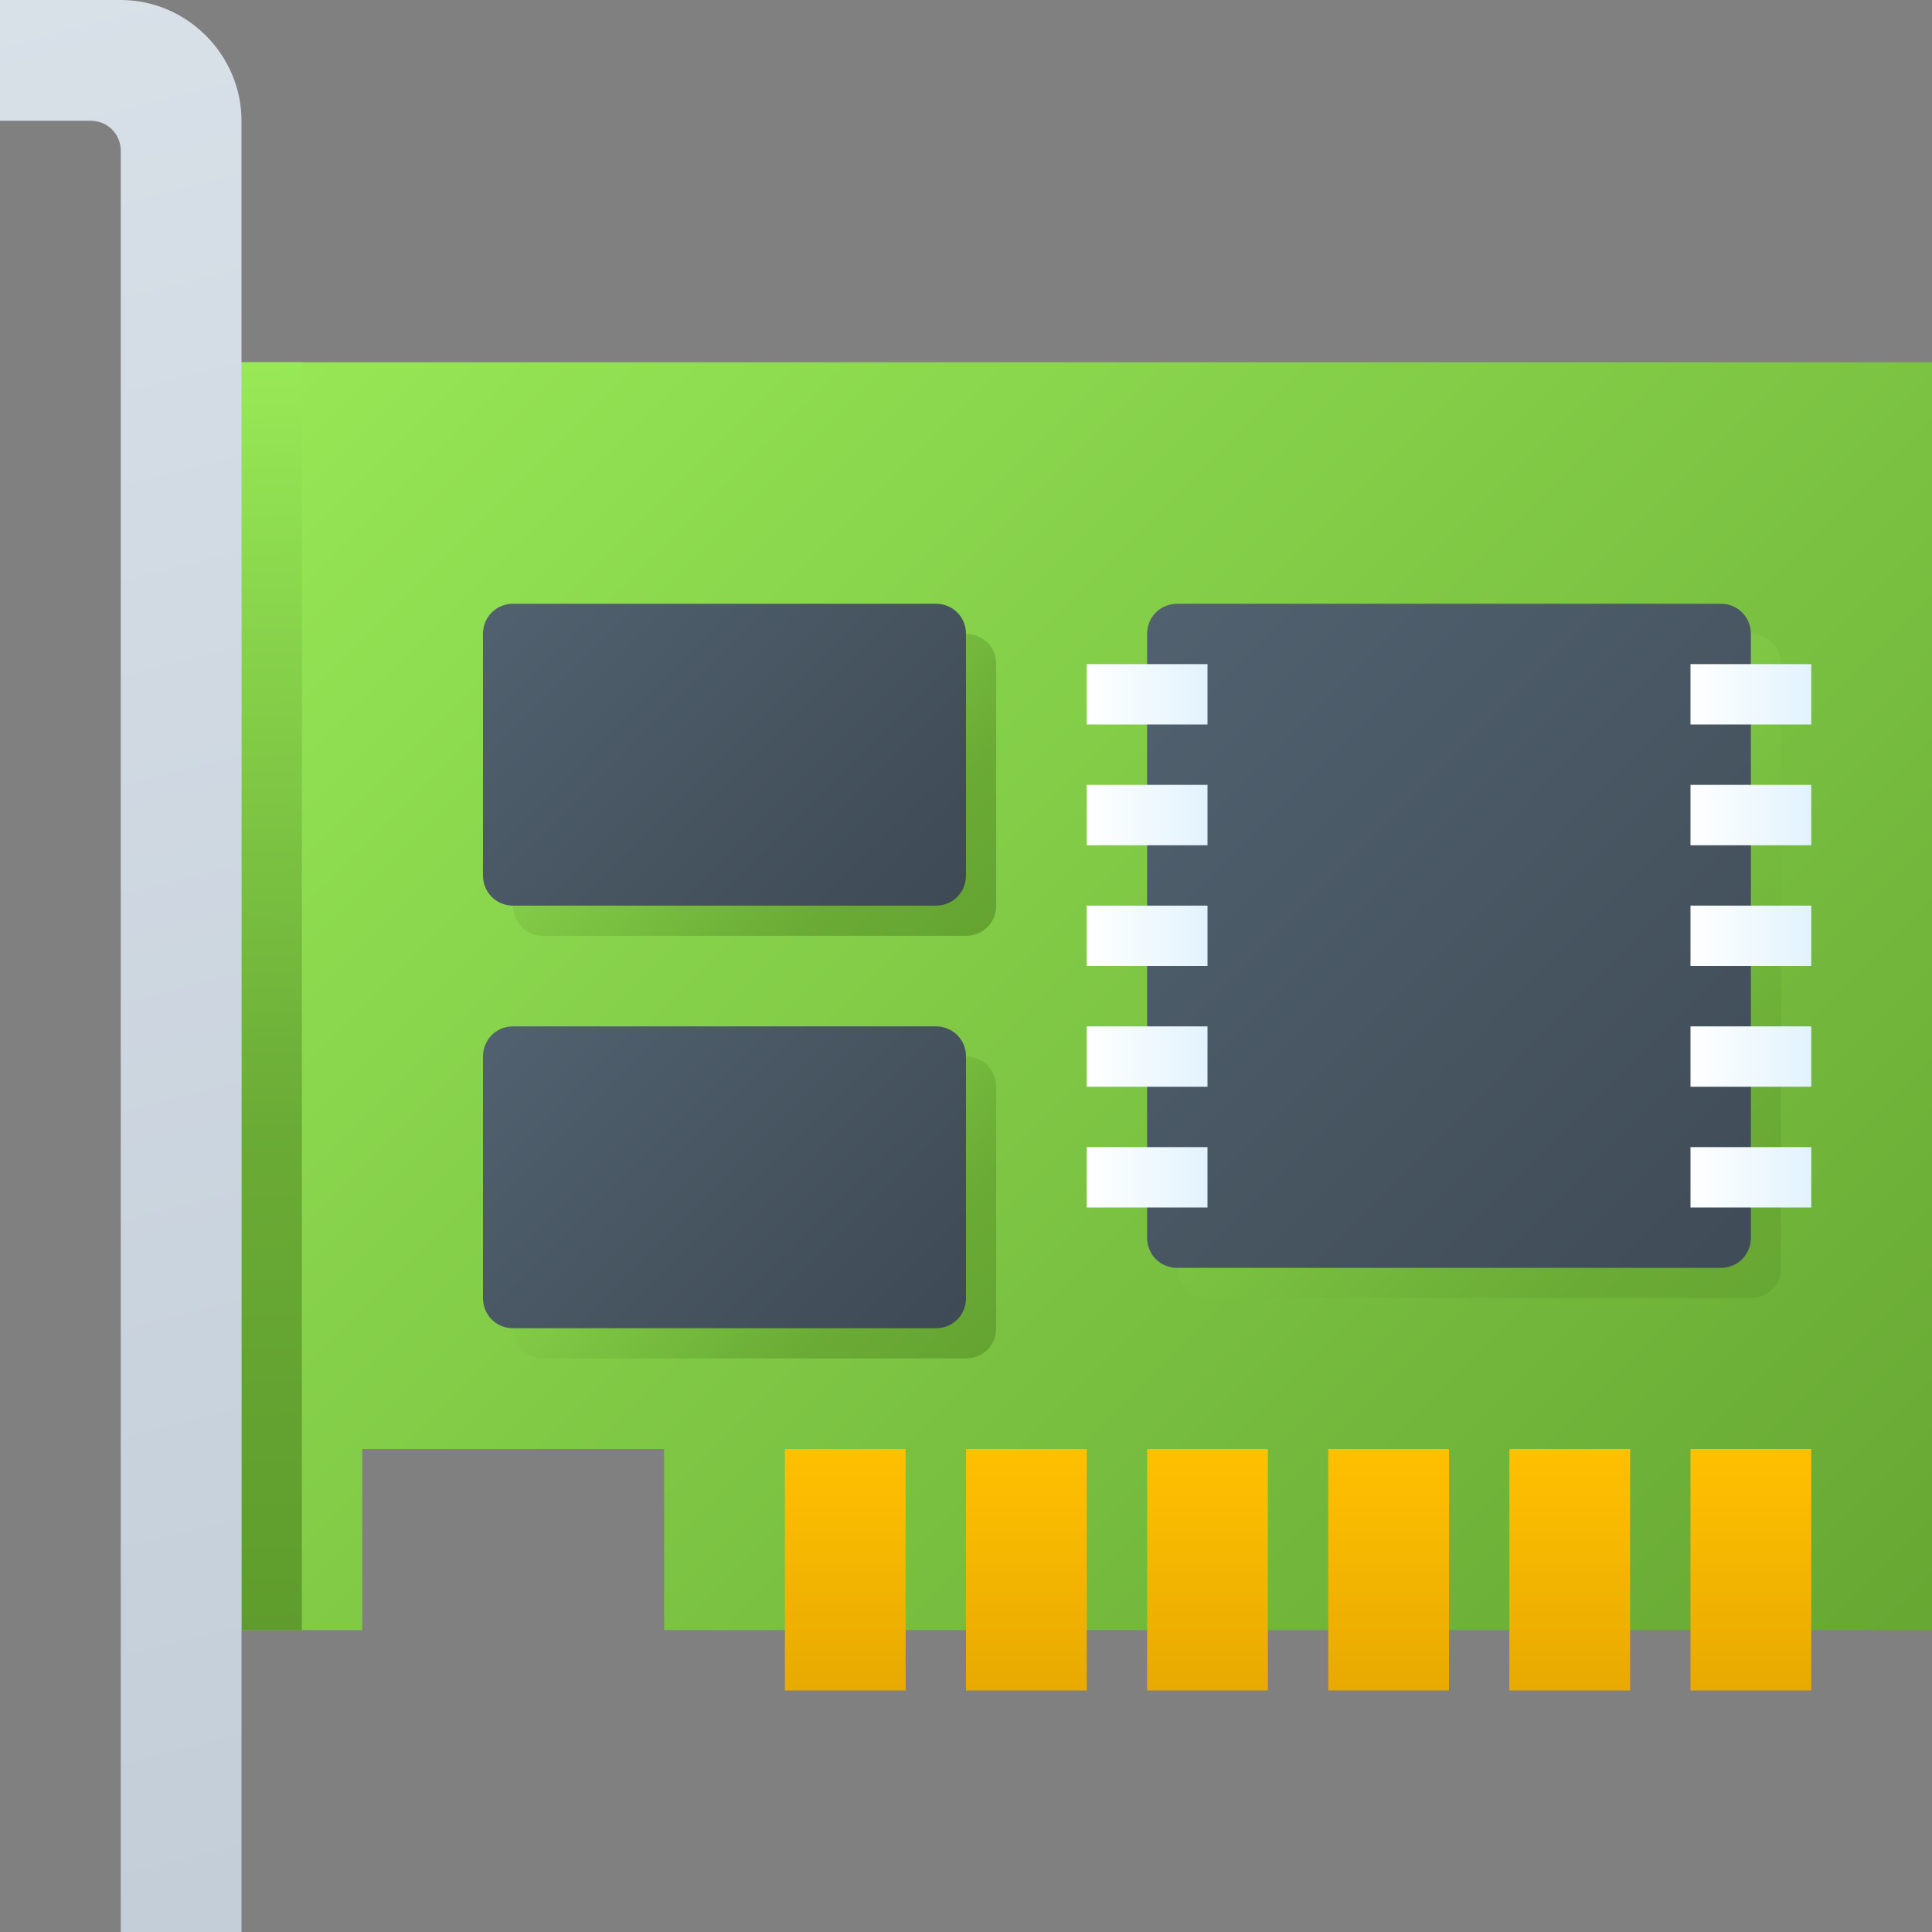 <svg version="1.1"
    xmlns="http://www.w3.org/2000/svg"
    xmlns:xlink="http://www.w3.org/1999/xlink" width="512" height="512" viewBox="0 0 512 512">
    <rect x="0" y="0" width="512" height="512" fill="#808080" stroke="none"/>
    <title>pci card icon</title>
    <desc>pci card icon from the IconExperience.com G-Collection. Copyright by INCORS GmbH (www.incors.com).</desc>
    <defs>
        <linearGradient x1="48" y1="96" x2="800.002" y2="847.999" gradientUnits="userSpaceOnUse" id="color-1">
            <stop offset="0" stop-color="#98e957"/>
            <stop offset="1" stop-color="#3b6d13"/>
        </linearGradient>
        <linearGradient x1="208" y1="384" x2="208" y2="560.001" gradientUnits="userSpaceOnUse" id="color-2">
            <stop offset="0" stop-color="#ffc001"/>
            <stop offset="1" stop-color="#c08300"/>
        </linearGradient>
        <linearGradient x1="312" y1="168" x2="817.681" y2="697.369" gradientUnits="userSpaceOnUse" id="color-3">
            <stop offset="0" stop-color="#98e957"/>
            <stop offset="0.271" stop-color="#6aab35"/>
            <stop offset="1" stop-color="#3b6d13"/>
        </linearGradient>
        <linearGradient x1="136" y1="168" x2="415.376" y2="460.463" gradientUnits="userSpaceOnUse" id="color-4">
            <stop offset="0" stop-color="#98e957"/>
            <stop offset="0.271" stop-color="#6aab35"/>
            <stop offset="1" stop-color="#3b6d13"/>
        </linearGradient>
        <linearGradient x1="136" y1="280" x2="415.376" y2="572.463" gradientUnits="userSpaceOnUse" id="color-5">
            <stop offset="0" stop-color="#98e957"/>
            <stop offset="0.271" stop-color="#6aab35"/>
            <stop offset="1" stop-color="#3b6d13"/>
        </linearGradient>
        <linearGradient x1="304" y1="160" x2="563.566" y2="417.889" gradientUnits="userSpaceOnUse" id="color-6">
            <stop offset="0" stop-color="#51616f"/>
            <stop offset="1" stop-color="#36414a"/>
        </linearGradient>
        <linearGradient x1="128" y1="160" x2="273.312" y2="304.375" gradientUnits="userSpaceOnUse" id="color-7">
            <stop offset="0" stop-color="#51616f"/>
            <stop offset="1" stop-color="#36414a"/>
        </linearGradient>
        <linearGradient x1="128" y1="272" x2="273.312" y2="416.375" gradientUnits="userSpaceOnUse" id="color-8">
            <stop offset="0" stop-color="#51616f"/>
            <stop offset="1" stop-color="#36414a"/>
        </linearGradient>
        <linearGradient x1="288" y1="320" x2="352" y2="319.998" gradientUnits="userSpaceOnUse" id="color-9">
            <stop offset="0" stop-color="#ffffff"/>
            <stop offset="1" stop-color="#c5e7fb"/>
        </linearGradient>
        <linearGradient x1="448" y1="320" x2="512" y2="319.998" gradientUnits="userSpaceOnUse" id="color-10">
            <stop offset="0" stop-color="#ffffff"/>
            <stop offset="1" stop-color="#c5e7fb"/>
        </linearGradient>
        <linearGradient x1="64" y1="96" x2="79.999" y2="848.001" gradientUnits="userSpaceOnUse" id="color-11">
            <stop offset="0" stop-color="#98e957"/>
            <stop offset="0.271" stop-color="#6aab35"/>
            <stop offset="1" stop-color="#3b6d13"/>
        </linearGradient>
        <linearGradient x1="0" y1="0" x2="220.925" y2="866.62" gradientUnits="userSpaceOnUse" id="color-12">
            <stop offset="0" stop-color="#d8e0e8"/>
            <stop offset="1" stop-color="#b3c0cd"/>
        </linearGradient>
    </defs>
    <g fill="none" fill-rule="evenodd" stroke="none" stroke-width="1" stroke-linecap="butt" stroke-linejoin="miter" stroke-miterlimit="10" stroke-dasharray="" stroke-dashoffset="0" font-family="none" font-weight="none" text-anchor="none" style="mix-blend-mode: normal">
        <path d="M48,96l464,0l0,336l-336,0l0,-48l-80,0l0,48l-48,0z" fill="url(#color-1)"/>
        <path d="M208,448l32,0l0,-64l-32,0z M256,448l32,0l0,-64l-32,0z M304,448l32,0l0,-64l-32,0z M352,448l32,0l0,-64l-32,0z M400,448l32,0l0,-64l-32,0z M448,448l32,0l0,-64l-32,0z" fill="url(#color-2)"/>
        <path d="M320,168l144,0c4.5,0 8,3.5 8,8l0,160c0,4.5 -3.5,8 -8,8l-144,0c-4.5,0 -8,-3.5 -8,-8l0,-160c0,-4.5 3.5,-8 8,-8z" fill="url(#color-3)"/>
        <path d="M144,168l112,0c4.5,0 8,3.5 8,8l0,64c0,4.5 -3.5,8 -8,8l-112,0c-4.5,0 -8,-3.5 -8,-8l0,-64c0,-4.5 3.5,-8 8,-8z" fill="url(#color-4)"/>
        <path d="M256,280l-112,0c-4.5,0 -8,3.5 -8,8l0,64c0,4.5 3.5,8 8,8l112,0c4.5,0 8,-3.5 8,-8l0,-64c0,-4.5 -3.5,-8 -8,-8z" fill="url(#color-5)"/>
        <path d="M312,160l144,0c4.5,0 8,3.5 8,8l0,160c0,4.5 -3.5,8 -8,8l-144,0c-4.5,0 -8,-3.5 -8,-8l0,-160c0,-4.5 3.5,-8 8,-8z" fill="url(#color-6)"/>
        <path d="M136,160l112,0c4.5,0 8,3.5 8,8l0,64c0,4.5 -3.5,8 -8,8l-112,0c-4.5,0 -8,-3.5 -8,-8l0,-64c0,-4.5 3.5,-8 8,-8z" fill="url(#color-7)"/>
        <path d="M248,272l-112,0c-4.5,0 -8,3.5 -8,8l0,64c0,4.5 3.5,8 8,8l112,0c4.5,0 8,-3.5 8,-8l0,-64c0,-4.5 -3.5,-8 -8,-8z" fill="url(#color-8)"/>
        <path d="M320,176l-32,0l0,16l32,0z M320,208l-32,0l0,16l32,0z M320,240l-32,0l0,16l32,0z M320,272l-32,0l0,16l32,0z M320,304l-32,0l0,16l32,0z" fill="url(#color-9)"/>
        <path d="M480,176l-32,0l0,16l32,0z M480,208l-32,0l0,16l32,0z M480,240l-32,0l0,16l32,0z M480,272l-32,0l0,16l32,0z M480,304l-32,0l0,16l32,0z" fill="url(#color-10)"/>
        <path d="M64,96l16,0l0,336l-16,0z" fill="url(#color-11)"/>
        <path d="M0,0l32,0c17.5,0 32,14.5 32,32l0,480l-32,0l0,-472c0,-4.5 -3.5,-8 -8,-8l-24,0z" fill="url(#color-12)"/>
    </g>
</svg>